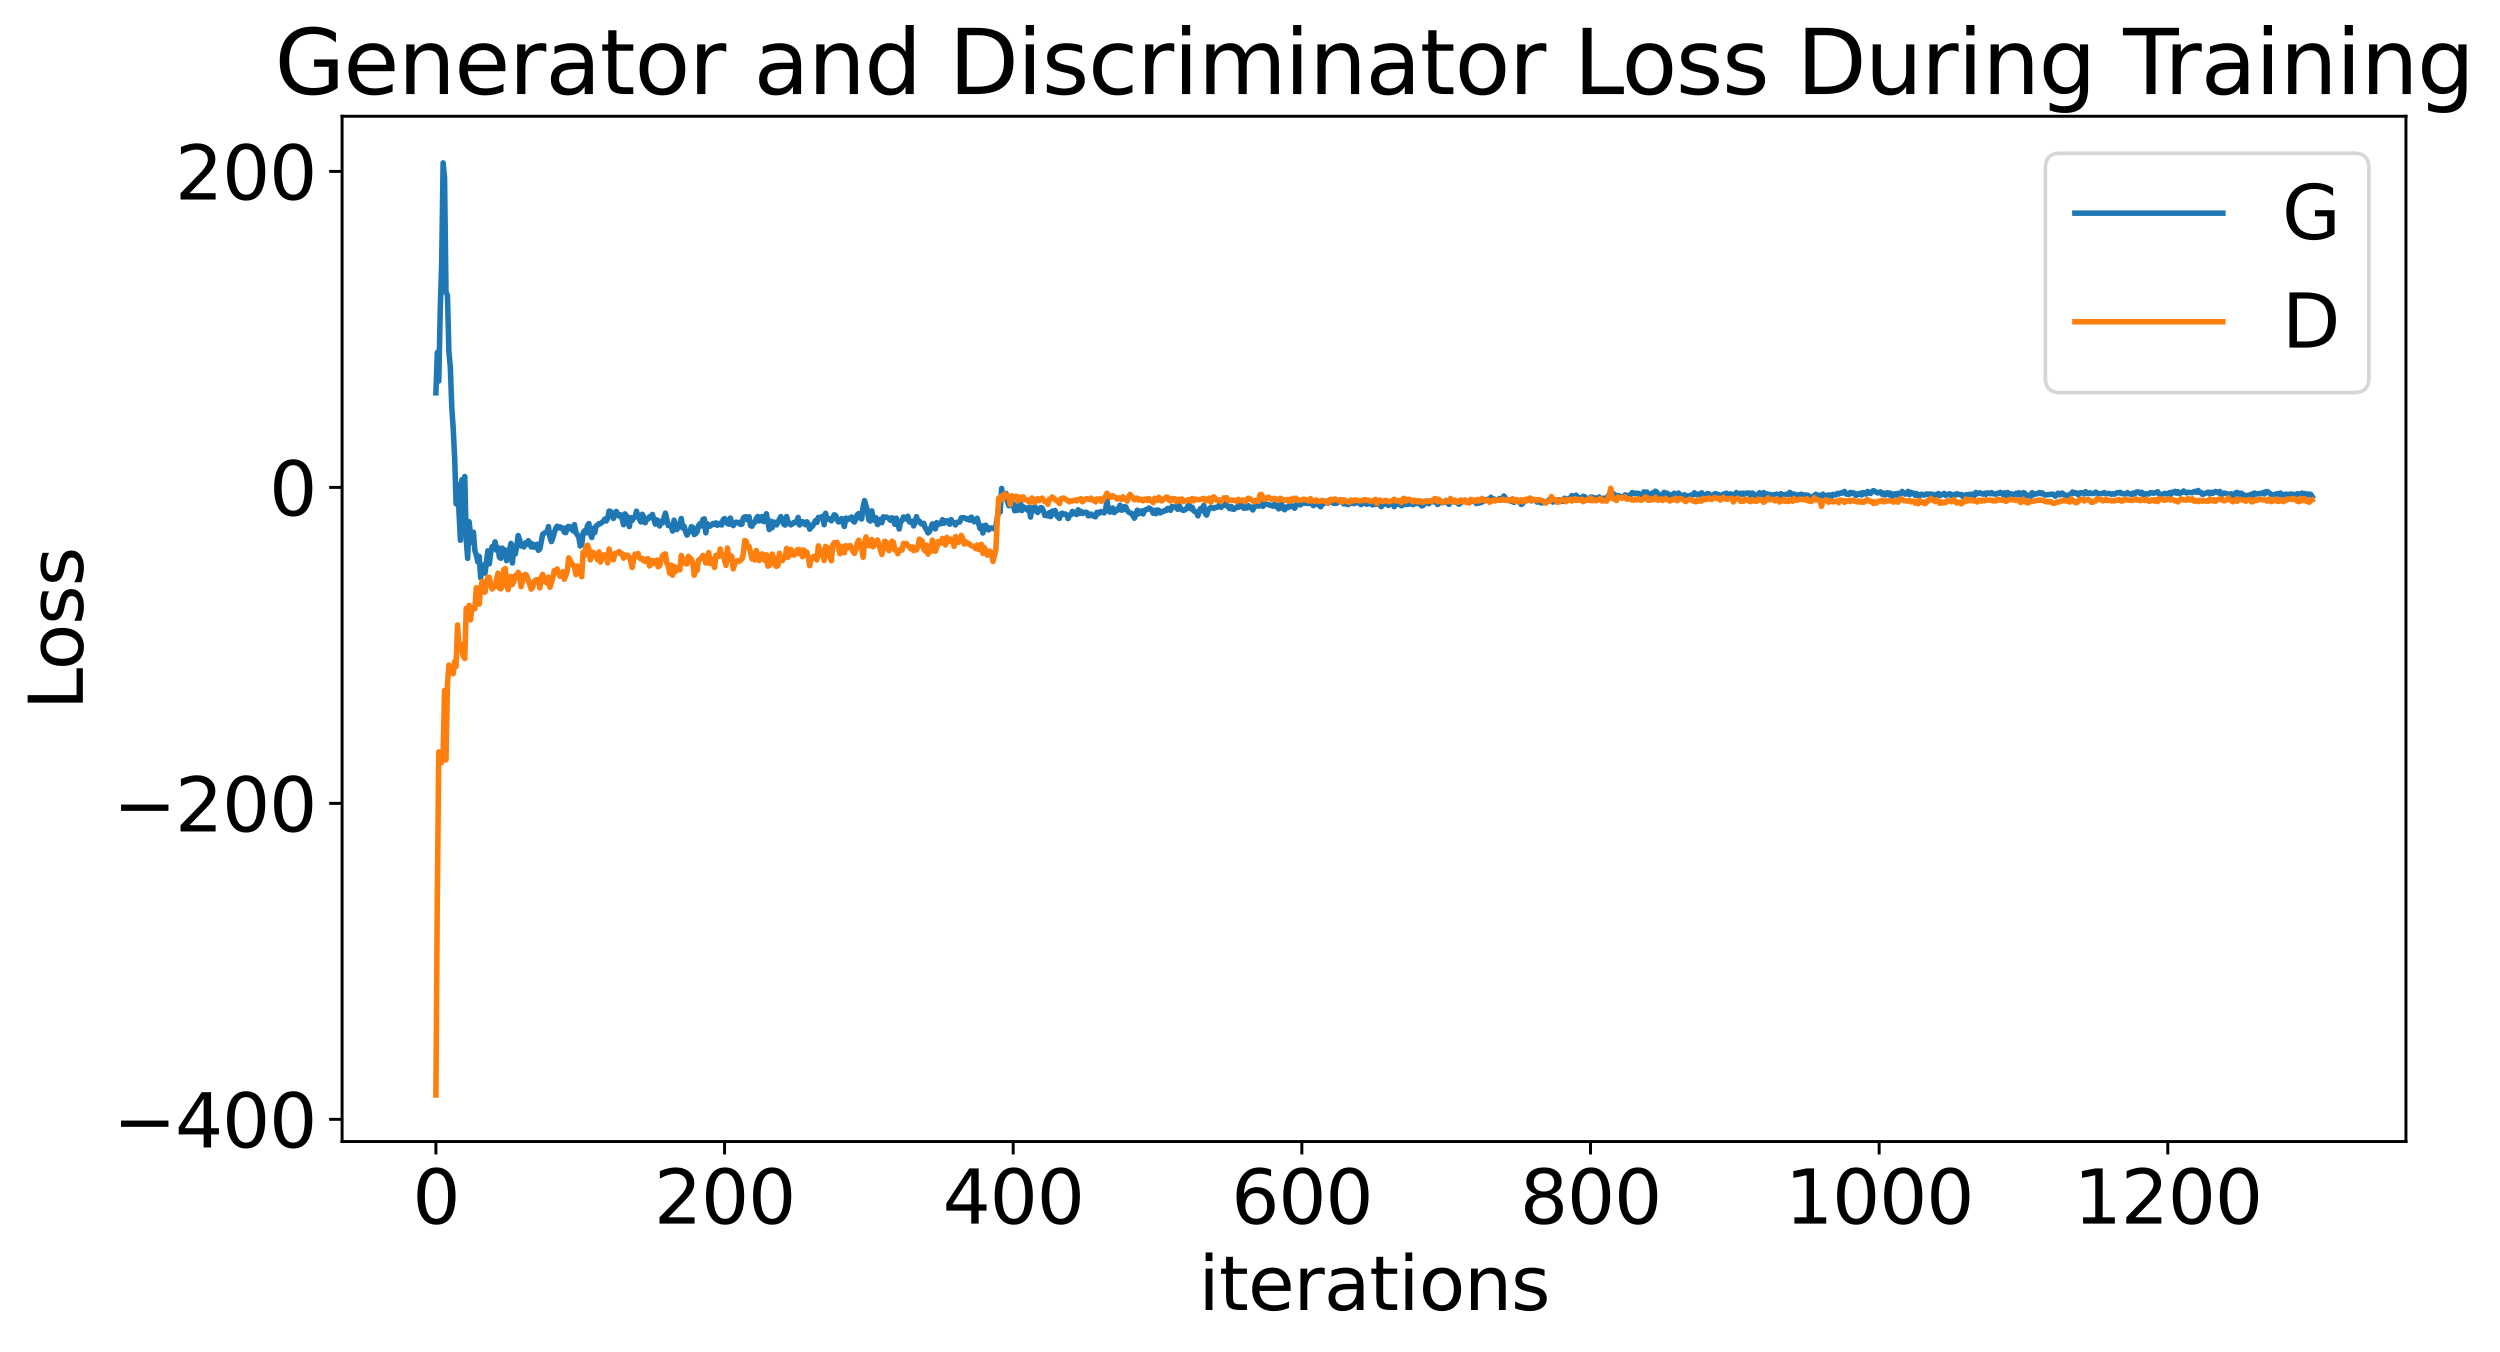 <?xml version="1.0" encoding="utf-8" standalone="no"?>
<!DOCTYPE svg PUBLIC "-//W3C//DTD SVG 1.1//EN"
  "http://www.w3.org/Graphics/SVG/1.1/DTD/svg11.dtd">
<svg xmlns:xlink="http://www.w3.org/1999/xlink" width="675.923pt" height="365.549pt" viewBox="0 0 675.923 365.549" xmlns="http://www.w3.org/2000/svg" version="1.1">
 <defs>
  <style type="text/css">*{stroke-linejoin: round; stroke-linecap: butt}</style>
 </defs>
 <g id="figure_1">
  <g id="patch_1">
   <path d="M 0 365.549 
L 675.923 365.549 
L 675.923 -0 
L 0 -0 
z
" style="fill: #ffffff"/>
  </g>
  <g id="axes_1">
   <g id="patch_2">
    <path d="M 92.491 308.636 
L 650.491 308.636 
L 650.491 31.436 
L 92.491 31.436 
z
" style="fill: #ffffff"/>
   </g>
   <g id="matplotlib.axis_1">
    <g id="xtick_1">
     <g id="line2d_1">
      <defs>
       <path id="mf2f5e67fe6" d="M 0 0 
L 0 3.5 
" style="stroke: #000000; stroke-width: 0.8"/>
      </defs>
      <g>
       <use xlink:href="#mf2f5e67fe6" x="117.854" y="308.636" style="stroke: #000000; stroke-width: 0.8"/>
      </g>
     </g>
     <g id="text_1">
      <!-- 0 -->
      <g transform="translate(111.492 330.833) scale(0.2 -0.2)">
       <defs>
        <path id="DejaVuSans-30" d="M 2034 4250 
Q 1547 4250 1301 3770 
Q 1056 3291 1056 2328 
Q 1056 1369 1301 889 
Q 1547 409 2034 409 
Q 2525 409 2770 889 
Q 3016 1369 3016 2328 
Q 3016 3291 2770 3770 
Q 2525 4250 2034 4250 
z
M 2034 4750 
Q 2819 4750 3233 4129 
Q 3647 3509 3647 2328 
Q 3647 1150 3233 529 
Q 2819 -91 2034 -91 
Q 1250 -91 836 529 
Q 422 1150 422 2328 
Q 422 3509 836 4129 
Q 1250 4750 2034 4750 
z
" transform="scale(0.016)"/>
       </defs>
       <use xlink:href="#DejaVuSans-30"/>
      </g>
     </g>
    </g>
    <g id="xtick_2">
     <g id="line2d_2">
      <g>
       <use xlink:href="#mf2f5e67fe6" x="195.896" y="308.636" style="stroke: #000000; stroke-width: 0.8"/>
      </g>
     </g>
     <g id="text_2">
      <!-- 200 -->
      <g transform="translate(176.809 330.833) scale(0.2 -0.2)">
       <defs>
        <path id="DejaVuSans-32" d="M 1228 531 
L 3431 531 
L 3431 0 
L 469 0 
L 469 531 
Q 828 903 1448 1529 
Q 2069 2156 2228 2338 
Q 2531 2678 2651 2914 
Q 2772 3150 2772 3378 
Q 2772 3750 2511 3984 
Q 2250 4219 1831 4219 
Q 1534 4219 1204 4116 
Q 875 4013 500 3803 
L 500 4441 
Q 881 4594 1212 4672 
Q 1544 4750 1819 4750 
Q 2544 4750 2975 4387 
Q 3406 4025 3406 3419 
Q 3406 3131 3298 2873 
Q 3191 2616 2906 2266 
Q 2828 2175 2409 1742 
Q 1991 1309 1228 531 
z
" transform="scale(0.016)"/>
       </defs>
       <use xlink:href="#DejaVuSans-32"/>
       <use xlink:href="#DejaVuSans-30" x="63.623"/>
       <use xlink:href="#DejaVuSans-30" x="127.246"/>
      </g>
     </g>
    </g>
    <g id="xtick_3">
     <g id="line2d_3">
      <g>
       <use xlink:href="#mf2f5e67fe6" x="273.938" y="308.636" style="stroke: #000000; stroke-width: 0.8"/>
      </g>
     </g>
     <g id="text_3">
      <!-- 400 -->
      <g transform="translate(254.851 330.833) scale(0.2 -0.2)">
       <defs>
        <path id="DejaVuSans-34" d="M 2419 4116 
L 825 1625 
L 2419 1625 
L 2419 4116 
z
M 2253 4666 
L 3047 4666 
L 3047 1625 
L 3713 1625 
L 3713 1100 
L 3047 1100 
L 3047 0 
L 2419 0 
L 2419 1100 
L 313 1100 
L 313 1709 
L 2253 4666 
z
" transform="scale(0.016)"/>
       </defs>
       <use xlink:href="#DejaVuSans-34"/>
       <use xlink:href="#DejaVuSans-30" x="63.623"/>
       <use xlink:href="#DejaVuSans-30" x="127.246"/>
      </g>
     </g>
    </g>
    <g id="xtick_4">
     <g id="line2d_4">
      <g>
       <use xlink:href="#mf2f5e67fe6" x="351.98" y="308.636" style="stroke: #000000; stroke-width: 0.8"/>
      </g>
     </g>
     <g id="text_4">
      <!-- 600 -->
      <g transform="translate(332.893 330.833) scale(0.2 -0.2)">
       <defs>
        <path id="DejaVuSans-36" d="M 2113 2584 
Q 1688 2584 1439 2293 
Q 1191 2003 1191 1497 
Q 1191 994 1439 701 
Q 1688 409 2113 409 
Q 2538 409 2786 701 
Q 3034 994 3034 1497 
Q 3034 2003 2786 2293 
Q 2538 2584 2113 2584 
z
M 3366 4563 
L 3366 3988 
Q 3128 4100 2886 4159 
Q 2644 4219 2406 4219 
Q 1781 4219 1451 3797 
Q 1122 3375 1075 2522 
Q 1259 2794 1537 2939 
Q 1816 3084 2150 3084 
Q 2853 3084 3261 2657 
Q 3669 2231 3669 1497 
Q 3669 778 3244 343 
Q 2819 -91 2113 -91 
Q 1303 -91 875 529 
Q 447 1150 447 2328 
Q 447 3434 972 4092 
Q 1497 4750 2381 4750 
Q 2619 4750 2861 4703 
Q 3103 4656 3366 4563 
z
" transform="scale(0.016)"/>
       </defs>
       <use xlink:href="#DejaVuSans-36"/>
       <use xlink:href="#DejaVuSans-30" x="63.623"/>
       <use xlink:href="#DejaVuSans-30" x="127.246"/>
      </g>
     </g>
    </g>
    <g id="xtick_5">
     <g id="line2d_5">
      <g>
       <use xlink:href="#mf2f5e67fe6" x="430.022" y="308.636" style="stroke: #000000; stroke-width: 0.8"/>
      </g>
     </g>
     <g id="text_5">
      <!-- 800 -->
      <g transform="translate(410.935 330.833) scale(0.2 -0.2)">
       <defs>
        <path id="DejaVuSans-38" d="M 2034 2216 
Q 1584 2216 1326 1975 
Q 1069 1734 1069 1313 
Q 1069 891 1326 650 
Q 1584 409 2034 409 
Q 2484 409 2743 651 
Q 3003 894 3003 1313 
Q 3003 1734 2745 1975 
Q 2488 2216 2034 2216 
z
M 1403 2484 
Q 997 2584 770 2862 
Q 544 3141 544 3541 
Q 544 4100 942 4425 
Q 1341 4750 2034 4750 
Q 2731 4750 3128 4425 
Q 3525 4100 3525 3541 
Q 3525 3141 3298 2862 
Q 3072 2584 2669 2484 
Q 3125 2378 3379 2068 
Q 3634 1759 3634 1313 
Q 3634 634 3220 271 
Q 2806 -91 2034 -91 
Q 1263 -91 848 271 
Q 434 634 434 1313 
Q 434 1759 690 2068 
Q 947 2378 1403 2484 
z
M 1172 3481 
Q 1172 3119 1398 2916 
Q 1625 2713 2034 2713 
Q 2441 2713 2670 2916 
Q 2900 3119 2900 3481 
Q 2900 3844 2670 4047 
Q 2441 4250 2034 4250 
Q 1625 4250 1398 4047 
Q 1172 3844 1172 3481 
z
" transform="scale(0.016)"/>
       </defs>
       <use xlink:href="#DejaVuSans-38"/>
       <use xlink:href="#DejaVuSans-30" x="63.623"/>
       <use xlink:href="#DejaVuSans-30" x="127.246"/>
      </g>
     </g>
    </g>
    <g id="xtick_6">
     <g id="line2d_6">
      <g>
       <use xlink:href="#mf2f5e67fe6" x="508.064" y="308.636" style="stroke: #000000; stroke-width: 0.8"/>
      </g>
     </g>
     <g id="text_6">
      <!-- 1000 -->
      <g transform="translate(482.614 330.833) scale(0.2 -0.2)">
       <defs>
        <path id="DejaVuSans-31" d="M 794 531 
L 1825 531 
L 1825 4091 
L 703 3866 
L 703 4441 
L 1819 4666 
L 2450 4666 
L 2450 531 
L 3481 531 
L 3481 0 
L 794 0 
L 794 531 
z
" transform="scale(0.016)"/>
       </defs>
       <use xlink:href="#DejaVuSans-31"/>
       <use xlink:href="#DejaVuSans-30" x="63.623"/>
       <use xlink:href="#DejaVuSans-30" x="127.246"/>
       <use xlink:href="#DejaVuSans-30" x="190.869"/>
      </g>
     </g>
    </g>
    <g id="xtick_7">
     <g id="line2d_7">
      <g>
       <use xlink:href="#mf2f5e67fe6" x="586.106" y="308.636" style="stroke: #000000; stroke-width: 0.8"/>
      </g>
     </g>
     <g id="text_7">
      <!-- 1200 -->
      <g transform="translate(560.656 330.833) scale(0.2 -0.2)">
       <use xlink:href="#DejaVuSans-31"/>
       <use xlink:href="#DejaVuSans-32" x="63.623"/>
       <use xlink:href="#DejaVuSans-30" x="127.246"/>
       <use xlink:href="#DejaVuSans-30" x="190.869"/>
      </g>
     </g>
    </g>
    <g id="text_8">
     <!-- iterations -->
     <g transform="translate(324.036 354.189) scale(0.2 -0.2)">
      <defs>
       <path id="DejaVuSans-69" d="M 603 3500 
L 1178 3500 
L 1178 0 
L 603 0 
L 603 3500 
z
M 603 4863 
L 1178 4863 
L 1178 4134 
L 603 4134 
L 603 4863 
z
" transform="scale(0.016)"/>
       <path id="DejaVuSans-74" d="M 1172 4494 
L 1172 3500 
L 2356 3500 
L 2356 3053 
L 1172 3053 
L 1172 1153 
Q 1172 725 1289 603 
Q 1406 481 1766 481 
L 2356 481 
L 2356 0 
L 1766 0 
Q 1100 0 847 248 
Q 594 497 594 1153 
L 594 3053 
L 172 3053 
L 172 3500 
L 594 3500 
L 594 4494 
L 1172 4494 
z
" transform="scale(0.016)"/>
       <path id="DejaVuSans-65" d="M 3597 1894 
L 3597 1613 
L 953 1613 
Q 991 1019 1311 708 
Q 1631 397 2203 397 
Q 2534 397 2845 478 
Q 3156 559 3463 722 
L 3463 178 
Q 3153 47 2828 -22 
Q 2503 -91 2169 -91 
Q 1331 -91 842 396 
Q 353 884 353 1716 
Q 353 2575 817 3079 
Q 1281 3584 2069 3584 
Q 2775 3584 3186 3129 
Q 3597 2675 3597 1894 
z
M 3022 2063 
Q 3016 2534 2758 2815 
Q 2500 3097 2075 3097 
Q 1594 3097 1305 2825 
Q 1016 2553 972 2059 
L 3022 2063 
z
" transform="scale(0.016)"/>
       <path id="DejaVuSans-72" d="M 2631 2963 
Q 2534 3019 2420 3045 
Q 2306 3072 2169 3072 
Q 1681 3072 1420 2755 
Q 1159 2438 1159 1844 
L 1159 0 
L 581 0 
L 581 3500 
L 1159 3500 
L 1159 2956 
Q 1341 3275 1631 3429 
Q 1922 3584 2338 3584 
Q 2397 3584 2469 3576 
Q 2541 3569 2628 3553 
L 2631 2963 
z
" transform="scale(0.016)"/>
       <path id="DejaVuSans-61" d="M 2194 1759 
Q 1497 1759 1228 1600 
Q 959 1441 959 1056 
Q 959 750 1161 570 
Q 1363 391 1709 391 
Q 2188 391 2477 730 
Q 2766 1069 2766 1631 
L 2766 1759 
L 2194 1759 
z
M 3341 1997 
L 3341 0 
L 2766 0 
L 2766 531 
Q 2569 213 2275 61 
Q 1981 -91 1556 -91 
Q 1019 -91 701 211 
Q 384 513 384 1019 
Q 384 1609 779 1909 
Q 1175 2209 1959 2209 
L 2766 2209 
L 2766 2266 
Q 2766 2663 2505 2880 
Q 2244 3097 1772 3097 
Q 1472 3097 1187 3025 
Q 903 2953 641 2809 
L 641 3341 
Q 956 3463 1253 3523 
Q 1550 3584 1831 3584 
Q 2591 3584 2966 3190 
Q 3341 2797 3341 1997 
z
" transform="scale(0.016)"/>
       <path id="DejaVuSans-6f" d="M 1959 3097 
Q 1497 3097 1228 2736 
Q 959 2375 959 1747 
Q 959 1119 1226 758 
Q 1494 397 1959 397 
Q 2419 397 2687 759 
Q 2956 1122 2956 1747 
Q 2956 2369 2687 2733 
Q 2419 3097 1959 3097 
z
M 1959 3584 
Q 2709 3584 3137 3096 
Q 3566 2609 3566 1747 
Q 3566 888 3137 398 
Q 2709 -91 1959 -91 
Q 1206 -91 779 398 
Q 353 888 353 1747 
Q 353 2609 779 3096 
Q 1206 3584 1959 3584 
z
" transform="scale(0.016)"/>
       <path id="DejaVuSans-6e" d="M 3513 2113 
L 3513 0 
L 2938 0 
L 2938 2094 
Q 2938 2591 2744 2837 
Q 2550 3084 2163 3084 
Q 1697 3084 1428 2787 
Q 1159 2491 1159 1978 
L 1159 0 
L 581 0 
L 581 3500 
L 1159 3500 
L 1159 2956 
Q 1366 3272 1645 3428 
Q 1925 3584 2291 3584 
Q 2894 3584 3203 3211 
Q 3513 2838 3513 2113 
z
" transform="scale(0.016)"/>
       <path id="DejaVuSans-73" d="M 2834 3397 
L 2834 2853 
Q 2591 2978 2328 3040 
Q 2066 3103 1784 3103 
Q 1356 3103 1142 2972 
Q 928 2841 928 2578 
Q 928 2378 1081 2264 
Q 1234 2150 1697 2047 
L 1894 2003 
Q 2506 1872 2764 1633 
Q 3022 1394 3022 966 
Q 3022 478 2636 193 
Q 2250 -91 1575 -91 
Q 1294 -91 989 -36 
Q 684 19 347 128 
L 347 722 
Q 666 556 975 473 
Q 1284 391 1588 391 
Q 1994 391 2212 530 
Q 2431 669 2431 922 
Q 2431 1156 2273 1281 
Q 2116 1406 1581 1522 
L 1381 1569 
Q 847 1681 609 1914 
Q 372 2147 372 2553 
Q 372 3047 722 3315 
Q 1072 3584 1716 3584 
Q 2034 3584 2315 3537 
Q 2597 3491 2834 3397 
z
" transform="scale(0.016)"/>
      </defs>
      <use xlink:href="#DejaVuSans-69"/>
      <use xlink:href="#DejaVuSans-74" x="27.783"/>
      <use xlink:href="#DejaVuSans-65" x="66.992"/>
      <use xlink:href="#DejaVuSans-72" x="128.516"/>
      <use xlink:href="#DejaVuSans-61" x="169.629"/>
      <use xlink:href="#DejaVuSans-74" x="230.908"/>
      <use xlink:href="#DejaVuSans-69" x="270.117"/>
      <use xlink:href="#DejaVuSans-6f" x="297.9"/>
      <use xlink:href="#DejaVuSans-6e" x="359.082"/>
      <use xlink:href="#DejaVuSans-73" x="422.461"/>
     </g>
    </g>
   </g>
   <g id="matplotlib.axis_2">
    <g id="ytick_1">
     <g id="line2d_8">
      <defs>
       <path id="m4ac3deaeef" d="M 0 0 
L -3.5 0 
" style="stroke: #000000; stroke-width: 0.8"/>
      </defs>
      <g>
       <use xlink:href="#m4ac3deaeef" x="92.491" y="302.634" style="stroke: #000000; stroke-width: 0.8"/>
      </g>
     </g>
     <g id="text_9">
      <!-- −400 -->
      <g transform="translate(30.556 310.233) scale(0.2 -0.2)">
       <defs>
        <path id="DejaVuSans-2212" d="M 678 2272 
L 4684 2272 
L 4684 1741 
L 678 1741 
L 678 2272 
z
" transform="scale(0.016)"/>
       </defs>
       <use xlink:href="#DejaVuSans-2212"/>
       <use xlink:href="#DejaVuSans-34" x="83.789"/>
       <use xlink:href="#DejaVuSans-30" x="147.412"/>
       <use xlink:href="#DejaVuSans-30" x="211.035"/>
      </g>
     </g>
    </g>
    <g id="ytick_2">
     <g id="line2d_9">
      <g>
       <use xlink:href="#m4ac3deaeef" x="92.491" y="217.204" style="stroke: #000000; stroke-width: 0.8"/>
      </g>
     </g>
     <g id="text_10">
      <!-- −200 -->
      <g transform="translate(30.556 224.803) scale(0.2 -0.2)">
       <use xlink:href="#DejaVuSans-2212"/>
       <use xlink:href="#DejaVuSans-32" x="83.789"/>
       <use xlink:href="#DejaVuSans-30" x="147.412"/>
       <use xlink:href="#DejaVuSans-30" x="211.035"/>
      </g>
     </g>
    </g>
    <g id="ytick_3">
     <g id="line2d_10">
      <g>
       <use xlink:href="#m4ac3deaeef" x="92.491" y="131.774" style="stroke: #000000; stroke-width: 0.8"/>
      </g>
     </g>
     <g id="text_11">
      <!-- 0 -->
      <g transform="translate(72.766 139.373) scale(0.2 -0.2)">
       <use xlink:href="#DejaVuSans-30"/>
      </g>
     </g>
    </g>
    <g id="ytick_4">
     <g id="line2d_11">
      <g>
       <use xlink:href="#m4ac3deaeef" x="92.491" y="46.344" style="stroke: #000000; stroke-width: 0.8"/>
      </g>
     </g>
     <g id="text_12">
      <!-- 200 -->
      <g transform="translate(47.316 53.943) scale(0.2 -0.2)">
       <use xlink:href="#DejaVuSans-32"/>
       <use xlink:href="#DejaVuSans-30" x="63.623"/>
       <use xlink:href="#DejaVuSans-30" x="127.246"/>
      </g>
     </g>
    </g>
    <g id="text_13">
     <!-- Loss -->
     <g transform="translate(22.397 191.971) rotate(-90) scale(0.2 -0.2)">
      <defs>
       <path id="DejaVuSans-4c" d="M 628 4666 
L 1259 4666 
L 1259 531 
L 3531 531 
L 3531 0 
L 628 0 
L 628 4666 
z
" transform="scale(0.016)"/>
      </defs>
      <use xlink:href="#DejaVuSans-4c"/>
      <use xlink:href="#DejaVuSans-6f" x="53.963"/>
      <use xlink:href="#DejaVuSans-73" x="115.145"/>
      <use xlink:href="#DejaVuSans-73" x="167.244"/>
     </g>
    </g>
   </g>
   <g id="line2d_12">
    <path d="M 117.854 106.201 
L 118.244 95.293 
L 118.635 103.013 
L 119.025 83.802 
L 119.415 71.07 
L 119.805 44.036 
L 120.196 48.202 
L 120.586 79.082 
L 120.976 79.801 
L 121.366 95.039 
L 121.756 99.384 
L 122.147 110.005 
L 122.537 115.933 
L 122.927 123.922 
L 123.317 136.223 
L 123.707 131.012 
L 124.488 146.066 
L 124.878 129.712 
L 125.268 135.776 
L 125.658 128.84 
L 126.049 145.744 
L 126.439 150.966 
L 126.829 141.048 
L 127.219 144.709 
L 127.61 146.73 
L 128 143.903 
L 128.39 148.889 
L 128.78 149.977 
L 129.17 151.915 
L 129.561 150.461 
L 129.951 156.209 
L 130.341 153.818 
L 130.731 152.77 
L 131.121 154.957 
L 131.902 148.92 
L 132.292 152.45 
L 132.682 149.303 
L 133.072 147.781 
L 133.463 148.375 
L 133.853 146.504 
L 134.243 148.745 
L 134.633 148.044 
L 135.023 150.657 
L 135.414 150.932 
L 135.804 148.202 
L 136.194 149.697 
L 136.584 148.72 
L 136.975 151.591 
L 137.365 149.238 
L 137.755 148.782 
L 138.145 146.917 
L 138.535 152.215 
L 138.926 147.649 
L 139.316 149.753 
L 139.706 147.695 
L 140.096 144.795 
L 140.486 145.922 
L 140.877 147.615 
L 141.267 147.13 
L 141.657 147.865 
L 142.047 146.771 
L 142.437 147.15 
L 142.828 146.202 
L 143.218 146.632 
L 143.608 147.882 
L 143.998 147.073 
L 144.389 147.952 
L 144.779 147.692 
L 145.169 147.157 
L 145.559 148.781 
L 145.949 148.414 
L 146.73 144.451 
L 147.51 143.911 
L 147.9 143.957 
L 148.291 142.369 
L 148.681 145.189 
L 149.071 146.419 
L 149.461 145.376 
L 150.242 142.844 
L 150.632 142.253 
L 151.022 142.718 
L 151.412 142.444 
L 151.803 142.872 
L 152.193 142.731 
L 152.583 143.888 
L 152.973 144.002 
L 153.363 142.575 
L 153.754 142.306 
L 154.144 142.938 
L 154.534 142.458 
L 154.924 143.532 
L 155.314 141.851 
L 155.705 144.015 
L 156.485 145.177 
L 156.875 147.615 
L 157.265 147.264 
L 157.656 144.074 
L 158.046 143.508 
L 158.436 144.077 
L 158.826 142.152 
L 159.216 141.557 
L 159.607 144.417 
L 159.997 145.316 
L 160.387 142.868 
L 160.777 144.028 
L 161.168 142.228 
L 161.558 142.014 
L 161.948 141.589 
L 162.338 141.571 
L 163.119 140.918 
L 163.509 140.347 
L 163.899 140.862 
L 164.289 140.112 
L 164.679 138.192 
L 165.07 138.269 
L 165.46 138.718 
L 165.85 140.157 
L 166.24 138.766 
L 166.63 138.28 
L 167.021 139.324 
L 167.411 139.525 
L 167.801 139.18 
L 168.191 140.24 
L 168.582 141.858 
L 168.972 138.938 
L 169.362 139.449 
L 169.752 140.337 
L 170.142 142.371 
L 170.533 139.956 
L 170.923 140.734 
L 171.313 139.937 
L 171.703 139.804 
L 172.093 138.205 
L 172.484 139.587 
L 173.264 141.119 
L 173.654 139.052 
L 174.044 139.737 
L 174.435 141.329 
L 174.825 140.28 
L 175.215 140.314 
L 175.605 139.701 
L 175.996 139.86 
L 176.386 139.098 
L 177.166 141.703 
L 177.556 140.546 
L 177.947 140.869 
L 178.337 142.202 
L 178.727 140.898 
L 179.117 141.392 
L 179.898 138.738 
L 180.678 142.103 
L 181.068 141.988 
L 181.458 142.147 
L 181.849 143.574 
L 182.239 140.637 
L 182.629 142.175 
L 183.019 143.176 
L 183.8 141.614 
L 184.19 140.192 
L 184.58 142.751 
L 184.97 142.302 
L 185.361 143.746 
L 185.751 144.672 
L 186.141 143.789 
L 186.531 143.741 
L 186.921 142.406 
L 187.312 142.587 
L 187.702 144.513 
L 188.092 144.273 
L 188.482 143.77 
L 188.872 142.061 
L 189.263 141.581 
L 189.653 142.217 
L 190.043 140.462 
L 190.433 140.281 
L 190.823 144.055 
L 191.214 141.606 
L 191.604 142.299 
L 191.994 142.239 
L 192.775 141.52 
L 193.165 141.8 
L 193.555 141.371 
L 193.945 142.012 
L 194.335 141.834 
L 194.726 141.438 
L 195.116 141.943 
L 195.506 140.529 
L 195.896 140.209 
L 196.286 140.703 
L 196.677 141.555 
L 197.067 141.716 
L 197.457 140.066 
L 197.847 141.36 
L 198.237 142.103 
L 198.628 141.443 
L 199.018 141.18 
L 199.408 141.37 
L 199.798 141.233 
L 200.189 141.782 
L 200.579 141.728 
L 200.969 140.068 
L 201.359 139.741 
L 201.749 139.73 
L 202.14 140.555 
L 202.53 139.72 
L 202.92 142.083 
L 203.31 142.271 
L 203.7 141.36 
L 204.091 141.263 
L 204.481 140.203 
L 204.871 139.631 
L 205.261 140.828 
L 205.651 140.659 
L 206.042 139.661 
L 206.432 141.034 
L 206.822 140.479 
L 207.212 138.909 
L 207.993 143.176 
L 208.383 140.912 
L 208.773 142.694 
L 209.163 141.133 
L 209.554 141.298 
L 209.944 141.917 
L 210.724 140.398 
L 211.114 139.672 
L 211.895 141.729 
L 212.285 141.956 
L 212.675 139.661 
L 213.065 141.116 
L 213.846 141.908 
L 214.626 141.272 
L 215.016 141.304 
L 215.407 140.884 
L 215.797 139.9 
L 216.187 141.94 
L 216.577 141.381 
L 216.968 141.044 
L 217.358 141.257 
L 217.748 141.861 
L 218.138 141.082 
L 218.528 141.623 
L 218.919 143.065 
L 219.309 142.509 
L 219.699 142.224 
L 220.479 140.742 
L 220.87 141.25 
L 221.26 139.882 
L 221.65 140.101 
L 222.43 139.565 
L 222.821 141.858 
L 223.211 138.773 
L 223.601 140.42 
L 223.991 140.257 
L 224.382 140.258 
L 224.772 140.809 
L 225.552 139.187 
L 225.942 139.36 
L 226.333 140.556 
L 226.723 141.113 
L 227.113 140.861 
L 227.503 140.21 
L 227.893 141.106 
L 228.284 142.337 
L 228.674 140.073 
L 229.064 140.602 
L 229.454 140.125 
L 229.844 140.266 
L 230.235 139.772 
L 230.625 140.821 
L 231.015 141.145 
L 231.796 139.142 
L 232.186 138.845 
L 232.576 140.094 
L 232.966 140.316 
L 233.356 137.06 
L 233.747 135.341 
L 234.527 138.126 
L 234.917 140.61 
L 235.307 140.872 
L 235.698 138.131 
L 236.088 140.283 
L 236.478 140.684 
L 236.868 139.987 
L 237.258 141.834 
L 238.039 140.418 
L 238.429 141.312 
L 238.819 139.75 
L 239.21 139.84 
L 239.6 139.798 
L 239.99 139.949 
L 240.38 140.22 
L 240.77 140.689 
L 241.161 139.985 
L 241.551 140.275 
L 241.941 141.752 
L 242.331 140.095 
L 242.721 141.106 
L 243.112 143.034 
L 243.502 141.115 
L 243.892 140.738 
L 244.282 139.765 
L 244.672 139.957 
L 245.063 140.338 
L 245.453 139.574 
L 245.843 141.083 
L 246.233 141.207 
L 246.623 140.915 
L 247.014 142.191 
L 247.404 141.337 
L 247.794 139.693 
L 248.184 141.001 
L 248.575 140.909 
L 248.965 141.553 
L 249.355 141.73 
L 249.745 141.491 
L 250.135 142.667 
L 250.526 143.195 
L 250.916 144.093 
L 251.306 143.682 
L 252.086 141.642 
L 252.477 141.82 
L 252.867 142.998 
L 253.257 141.298 
L 253.647 141.846 
L 254.037 141.504 
L 254.428 141.585 
L 254.818 140.514 
L 255.208 141.486 
L 255.598 140.997 
L 255.989 140.769 
L 256.769 141.735 
L 257.159 140.479 
L 257.549 141.269 
L 257.94 141.301 
L 258.33 141.925 
L 258.72 141.22 
L 259.5 141.096 
L 259.891 140.001 
L 260.671 139.961 
L 261.451 140.421 
L 261.842 140.187 
L 262.232 140.647 
L 262.622 139.811 
L 263.403 141.081 
L 263.793 140.893 
L 264.183 140.118 
L 264.963 142.881 
L 265.354 142.215 
L 265.744 144.1 
L 266.134 142.123 
L 266.524 142.008 
L 266.914 143.051 
L 267.305 143.274 
L 267.695 142.734 
L 268.475 142.832 
L 268.865 143.022 
L 269.256 142.35 
L 270.036 137.555 
L 270.426 138.422 
L 270.816 132.056 
L 271.207 134.866 
L 271.597 134.561 
L 271.987 133.417 
L 272.377 135.529 
L 272.768 136.721 
L 273.158 136.133 
L 273.548 135.806 
L 273.938 136.48 
L 274.328 138.092 
L 274.719 136.412 
L 275.109 137.985 
L 275.499 135.26 
L 275.889 135.859 
L 276.279 138.03 
L 276.67 137.059 
L 277.06 137.17 
L 277.84 137.964 
L 278.23 137.214 
L 278.621 139.79 
L 279.011 137.311 
L 279.401 137.759 
L 279.791 136.925 
L 280.182 138.246 
L 280.572 138.539 
L 281.352 137.244 
L 281.742 137.333 
L 282.133 138.163 
L 282.523 139.383 
L 282.913 139.122 
L 283.303 139.495 
L 283.693 138.612 
L 284.084 139.669 
L 284.474 138.211 
L 284.864 138.305 
L 285.254 138.008 
L 285.644 139.329 
L 286.425 140.157 
L 286.815 138.933 
L 287.205 138.755 
L 287.596 139.031 
L 287.986 138.952 
L 288.376 139.122 
L 288.766 140.201 
L 289.156 139.344 
L 289.547 139.197 
L 289.937 138.278 
L 290.327 138.508 
L 290.717 138.928 
L 291.107 139.094 
L 291.498 137.837 
L 291.888 138.795 
L 292.278 138.255 
L 292.668 138.846 
L 293.449 138.482 
L 293.839 138.543 
L 294.229 139.459 
L 294.619 139.401 
L 295.01 138.988 
L 295.4 139.401 
L 296.18 139.714 
L 296.57 138.527 
L 296.961 138.884 
L 297.351 138.449 
L 297.741 138.319 
L 298.131 138.572 
L 298.521 138.663 
L 298.912 137.843 
L 299.302 135.219 
L 299.692 138.011 
L 300.082 138.464 
L 300.472 138.32 
L 300.863 137.345 
L 301.253 138.605 
L 301.643 137.814 
L 302.033 138.047 
L 302.423 137.48 
L 302.814 136.591 
L 303.204 137.926 
L 303.594 137.861 
L 303.984 136.996 
L 304.375 137.051 
L 304.765 138.01 
L 305.155 138.448 
L 305.545 138.695 
L 305.935 138.762 
L 306.716 140.098 
L 307.106 139.199 
L 307.496 137.933 
L 307.886 138.903 
L 308.667 138.133 
L 309.057 138.96 
L 309.447 138.016 
L 309.837 137.783 
L 310.228 137.729 
L 310.618 137.352 
L 311.008 137.535 
L 311.398 137.881 
L 311.789 138.774 
L 312.179 137.98 
L 312.569 138.89 
L 312.959 137.86 
L 313.349 138.036 
L 313.74 138.682 
L 314.13 138.314 
L 314.52 138.331 
L 314.91 137.975 
L 315.3 138.033 
L 315.691 137.463 
L 316.471 137.971 
L 316.861 136.936 
L 317.642 137.163 
L 318.032 136.946 
L 318.422 137.696 
L 318.812 136.667 
L 319.203 137.4 
L 319.593 137.865 
L 319.983 137.993 
L 320.373 137.847 
L 320.763 137.571 
L 321.154 136.85 
L 321.544 136.521 
L 321.934 137.562 
L 322.324 137.137 
L 322.714 138.046 
L 323.105 138.349 
L 323.495 138.443 
L 323.885 139.474 
L 324.275 137.995 
L 324.665 137.456 
L 325.056 138.067 
L 325.446 136.619 
L 325.836 138.786 
L 326.226 139.266 
L 326.616 138.051 
L 327.007 137.452 
L 327.397 137.196 
L 328.177 137.462 
L 328.568 137.178 
L 328.958 137.208 
L 329.348 136.974 
L 329.738 136.468 
L 330.128 137.17 
L 330.519 136.737 
L 330.909 136.623 
L 331.299 136.074 
L 332.079 137.12 
L 332.47 137.538 
L 332.86 136.917 
L 333.25 137.635 
L 333.64 137.687 
L 334.421 137.053 
L 334.811 137.172 
L 335.201 136.12 
L 335.982 137.156 
L 336.372 137.445 
L 336.762 136.953 
L 337.152 137.35 
L 337.542 136.735 
L 337.933 137.128 
L 338.323 137.106 
L 338.713 137.875 
L 339.493 136.361 
L 340.274 136.85 
L 340.664 135.736 
L 341.054 134.242 
L 341.444 136.9 
L 341.835 136.343 
L 342.225 136.228 
L 343.786 136.706 
L 344.176 136.869 
L 344.566 136.337 
L 345.737 137.581 
L 346.127 135.582 
L 346.517 136.373 
L 346.907 137.498 
L 347.298 137.813 
L 347.688 137.086 
L 348.078 137.294 
L 348.468 137.108 
L 348.858 136.084 
L 349.249 136.845 
L 349.639 136.989 
L 350.029 137.412 
L 350.419 136.633 
L 350.81 136.106 
L 351.59 136.519 
L 351.98 135.883 
L 352.37 136.074 
L 352.761 135.85 
L 353.151 136.101 
L 353.931 136.109 
L 354.321 135.828 
L 354.712 136.16 
L 355.102 136.708 
L 355.492 136.149 
L 356.663 136.573 
L 357.053 137.021 
L 357.443 136.422 
L 357.833 136.142 
L 358.223 135.461 
L 358.614 135.597 
L 359.004 136.081 
L 359.394 135.256 
L 359.784 135.402 
L 360.175 135.864 
L 360.565 136.049 
L 361.345 136.082 
L 361.735 135.296 
L 362.126 135.667 
L 362.906 135.688 
L 363.296 136.232 
L 363.686 135.878 
L 364.077 136.3 
L 364.467 136.433 
L 364.857 136.122 
L 365.247 136.113 
L 365.637 135.949 
L 366.028 136.171 
L 366.418 135.781 
L 366.808 135.988 
L 367.198 135.614 
L 367.589 135.939 
L 367.979 136.437 
L 368.369 136.129 
L 368.759 136.096 
L 369.149 135.921 
L 369.54 136.33 
L 369.93 136.176 
L 370.32 135.657 
L 370.71 136.279 
L 371.1 136.5 
L 371.491 135.696 
L 371.881 136.369 
L 372.271 136.248 
L 372.661 136.299 
L 373.051 136.489 
L 373.442 136.974 
L 373.832 136.304 
L 374.222 136.33 
L 374.612 136.094 
L 375.003 136.279 
L 375.393 136.656 
L 375.783 136.227 
L 376.173 135.975 
L 376.563 136.063 
L 376.954 136.99 
L 377.344 136.175 
L 377.734 136.353 
L 378.124 136.047 
L 378.905 136.742 
L 379.685 136.308 
L 380.465 136.413 
L 380.856 136.256 
L 381.246 136.244 
L 381.636 135.97 
L 382.026 136.447 
L 382.416 136.229 
L 382.807 135.584 
L 383.197 136.127 
L 383.587 135.438 
L 383.977 136.241 
L 384.368 136.778 
L 384.758 136.65 
L 385.148 136.11 
L 385.538 135.877 
L 385.928 135.464 
L 386.319 136.187 
L 386.709 135.511 
L 387.099 135.691 
L 387.489 135.681 
L 387.879 135.049 
L 388.66 136.397 
L 389.05 136.093 
L 389.44 135.618 
L 389.83 135.904 
L 390.221 135.915 
L 390.611 135.683 
L 391.001 135.297 
L 391.391 135.992 
L 391.782 136.359 
L 392.172 135.626 
L 392.562 135.514 
L 392.952 135.662 
L 393.342 135.308 
L 393.733 135.584 
L 394.123 136.139 
L 394.513 136.33 
L 394.903 135.833 
L 395.684 135.627 
L 396.074 135.369 
L 396.464 135.595 
L 396.854 135.559 
L 397.635 135.299 
L 398.415 135.541 
L 398.805 135.716 
L 399.196 136.159 
L 399.586 135.896 
L 399.976 136 
L 401.147 135.536 
L 401.537 135.175 
L 402.317 134.962 
L 402.707 135.25 
L 403.098 134.444 
L 403.488 135.162 
L 403.878 134.873 
L 404.268 135.188 
L 405.049 135.233 
L 405.439 134.783 
L 405.829 135.172 
L 406.219 134.798 
L 406.61 134.11 
L 407.39 135.204 
L 407.78 135.104 
L 408.17 135.264 
L 408.561 135.544 
L 408.951 135.61 
L 409.341 135.819 
L 409.731 135.562 
L 410.121 135.151 
L 410.512 135.49 
L 410.902 135.618 
L 411.292 136.389 
L 411.682 136.16 
L 412.072 135.495 
L 412.853 135.165 
L 413.243 135.163 
L 413.633 134.982 
L 414.023 135.407 
L 414.414 135.167 
L 415.194 135.337 
L 415.584 135.753 
L 415.975 135.361 
L 416.365 135.841 
L 416.755 135.972 
L 417.145 135.934 
L 417.535 135.721 
L 417.926 135.913 
L 419.096 134.915 
L 419.486 134.843 
L 419.877 135.752 
L 420.267 135.282 
L 420.657 135.303 
L 421.047 135.437 
L 421.437 135.157 
L 421.828 135.591 
L 422.608 135.526 
L 422.998 134.718 
L 423.389 135.269 
L 423.779 135.069 
L 424.169 134.731 
L 424.559 134.875 
L 424.949 133.996 
L 425.34 134.768 
L 426.12 133.886 
L 426.51 134.532 
L 426.9 134.507 
L 427.291 134.883 
L 428.071 134.178 
L 428.461 134.304 
L 428.851 134.899 
L 429.632 135.135 
L 430.022 134.423 
L 430.412 134.374 
L 430.803 134.932 
L 431.193 134.592 
L 431.583 135.018 
L 431.973 134.859 
L 432.363 134.372 
L 432.754 134.899 
L 433.144 134.892 
L 433.534 134.687 
L 434.314 135.223 
L 434.705 134.212 
L 435.485 133.175 
L 435.875 133.272 
L 436.656 133.845 
L 437.046 134.15 
L 437.436 133.969 
L 438.216 134.288 
L 438.607 134.41 
L 438.997 134.201 
L 439.387 133.796 
L 439.777 134.128 
L 440.948 133.721 
L 441.338 133.183 
L 441.728 133.366 
L 442.509 133.368 
L 442.899 133.382 
L 443.289 133.606 
L 444.07 133.694 
L 444.46 132.989 
L 444.85 133.429 
L 445.24 133.032 
L 445.63 133.827 
L 446.021 133.564 
L 446.411 133.638 
L 446.801 133.251 
L 447.191 133.848 
L 447.582 132.813 
L 447.972 133.119 
L 448.362 133.748 
L 449.533 133.724 
L 449.923 133.123 
L 450.313 133.346 
L 450.703 133.318 
L 451.093 133.597 
L 451.484 134.069 
L 451.874 133.791 
L 452.264 134.29 
L 452.654 133.361 
L 453.044 134.101 
L 453.825 133.317 
L 454.605 134.099 
L 454.996 134.257 
L 455.386 133.784 
L 456.556 134.287 
L 456.947 133.925 
L 457.727 133.787 
L 458.117 133.223 
L 458.507 133.679 
L 458.898 133.74 
L 459.288 133.579 
L 459.678 133.665 
L 460.068 133.247 
L 460.458 134.248 
L 461.629 133.448 
L 462.019 133.525 
L 462.41 134.057 
L 462.8 133.942 
L 463.19 134.341 
L 463.58 133.499 
L 463.97 133.501 
L 464.361 133.726 
L 464.751 133.744 
L 465.141 134.142 
L 465.531 134.083 
L 465.921 133.578 
L 466.312 133.85 
L 466.702 133.338 
L 467.092 133.756 
L 467.872 133.523 
L 468.653 133.938 
L 469.043 133.673 
L 469.433 133.175 
L 469.823 133.509 
L 470.214 133.59 
L 470.604 133.356 
L 470.994 133.682 
L 471.384 133.348 
L 471.775 133.633 
L 472.165 133.332 
L 472.555 133.269 
L 472.945 133.34 
L 473.335 134.076 
L 473.726 133.297 
L 474.116 133.51 
L 474.506 134.262 
L 474.896 133.874 
L 475.286 133.965 
L 475.677 133.225 
L 476.067 133.731 
L 476.457 133.719 
L 476.847 133.172 
L 477.237 134.115 
L 477.628 133.541 
L 478.018 133.746 
L 478.408 133.64 
L 479.189 133.984 
L 479.579 133.737 
L 479.969 134.384 
L 480.359 133.591 
L 480.749 134.078 
L 481.53 133.463 
L 481.92 134.36 
L 482.31 133.782 
L 483.091 133.625 
L 483.481 133.689 
L 483.871 133.12 
L 484.261 133.455 
L 484.651 134.265 
L 485.042 133.556 
L 485.822 133.96 
L 486.212 133.78 
L 486.603 133.796 
L 486.993 133.629 
L 487.383 133.722 
L 487.773 134.208 
L 488.163 133.825 
L 488.944 133.945 
L 489.334 134.41 
L 489.724 134.414 
L 490.114 134.212 
L 490.505 134.155 
L 490.895 133.633 
L 491.285 133.94 
L 491.675 133.881 
L 492.065 134.138 
L 492.456 134.221 
L 492.846 133.592 
L 493.236 134.119 
L 493.626 134.224 
L 494.016 133.907 
L 494.797 133.821 
L 495.187 134.29 
L 495.577 133.67 
L 496.358 133.8 
L 496.748 133.41 
L 497.138 133.571 
L 497.528 133.299 
L 497.919 133.338 
L 498.699 132.875 
L 499.089 133.555 
L 499.87 133.682 
L 500.26 133.133 
L 500.65 133.447 
L 501.04 133.199 
L 501.43 133.44 
L 501.821 133.989 
L 502.211 133.524 
L 502.601 133.683 
L 502.991 133.322 
L 503.382 133.817 
L 503.772 133.164 
L 504.162 133.525 
L 504.552 133.569 
L 504.942 132.88 
L 505.723 133.433 
L 506.113 132.95 
L 506.503 132.646 
L 507.674 133.273 
L 508.454 132.992 
L 508.844 133.614 
L 509.235 133.324 
L 509.625 133.84 
L 510.015 133.311 
L 510.405 133.209 
L 510.796 133.803 
L 511.186 133.365 
L 511.576 134.213 
L 511.966 133.685 
L 512.356 133.507 
L 512.747 133.891 
L 513.137 133.385 
L 513.527 133.749 
L 514.307 132.871 
L 514.698 133.347 
L 515.088 133.588 
L 515.478 133.486 
L 515.868 132.863 
L 516.258 133.768 
L 516.649 133.106 
L 517.039 133.37 
L 517.429 133.343 
L 517.819 133.93 
L 518.21 133.443 
L 518.6 133.922 
L 518.99 134.116 
L 519.38 133.667 
L 519.77 133.657 
L 520.161 133.853 
L 520.941 133.536 
L 521.331 133.795 
L 521.721 133.557 
L 522.112 133.574 
L 522.502 134.065 
L 522.892 133.672 
L 523.282 134.018 
L 523.672 133.817 
L 524.063 133.429 
L 524.453 133.988 
L 525.233 133.653 
L 525.623 133.412 
L 526.014 133.95 
L 526.404 133.672 
L 526.794 133.674 
L 527.184 133.487 
L 527.575 134.008 
L 528.355 133.68 
L 528.745 133.817 
L 529.135 133.466 
L 529.526 133.724 
L 530.306 133.704 
L 530.696 134.28 
L 531.086 134.183 
L 531.477 133.794 
L 533.037 133.614 
L 533.428 133.669 
L 533.818 133.963 
L 534.208 133.139 
L 534.598 133.478 
L 535.379 133.239 
L 535.769 133.494 
L 536.159 133.588 
L 536.549 133.357 
L 536.94 133.656 
L 537.33 133.264 
L 537.72 133.285 
L 538.11 133.509 
L 538.5 133.191 
L 538.891 133.503 
L 539.671 133.63 
L 540.061 133.345 
L 540.451 133.398 
L 540.842 133.122 
L 541.622 133.731 
L 542.012 133.246 
L 542.403 133.978 
L 542.793 133.161 
L 543.183 133.853 
L 543.573 133.485 
L 544.354 133.683 
L 544.744 133.626 
L 545.134 133.345 
L 545.524 133.803 
L 545.914 133.205 
L 546.305 133.82 
L 546.695 133.629 
L 547.085 133.188 
L 547.475 133.385 
L 547.865 134.064 
L 548.256 134.071 
L 548.646 133.864 
L 549.036 134.19 
L 549.426 133.202 
L 549.816 133.755 
L 550.597 133.478 
L 550.987 133.459 
L 551.377 133.163 
L 551.768 133.469 
L 552.158 133.261 
L 552.548 133.646 
L 552.938 133.844 
L 554.499 133.633 
L 554.889 133.607 
L 555.279 133.717 
L 555.67 134.16 
L 556.45 133.353 
L 556.84 133.802 
L 557.23 133.414 
L 557.621 133.327 
L 558.401 134.133 
L 558.791 133.895 
L 559.182 133.966 
L 559.962 133.5 
L 560.352 133.032 
L 560.742 133.402 
L 561.133 133.199 
L 561.523 133.371 
L 561.913 133.804 
L 562.303 133.273 
L 562.693 133.194 
L 563.084 133.276 
L 563.474 133.563 
L 563.864 132.919 
L 564.254 133.415 
L 564.644 133.501 
L 565.035 133.223 
L 565.425 133.431 
L 566.205 133.403 
L 566.596 133.049 
L 567.376 133.525 
L 568.547 133.398 
L 568.937 133.179 
L 569.327 133.48 
L 570.107 133.411 
L 570.498 133.456 
L 570.888 133.638 
L 571.278 133.509 
L 571.668 133.614 
L 572.449 133.197 
L 572.839 133.287 
L 573.229 133.095 
L 573.619 133.462 
L 574.4 133.544 
L 574.79 133.541 
L 575.18 133.18 
L 575.57 133.513 
L 575.961 133.513 
L 576.351 133.713 
L 576.741 133.304 
L 577.131 133.556 
L 577.521 133.096 
L 577.912 132.986 
L 578.302 133.052 
L 578.692 133.479 
L 579.082 133.116 
L 579.472 133.741 
L 579.863 133.84 
L 580.253 133.469 
L 581.033 133.555 
L 581.423 133.214 
L 581.814 133.206 
L 582.204 133.358 
L 582.984 133.153 
L 583.375 132.949 
L 583.765 133.553 
L 584.155 133.895 
L 585.326 133.381 
L 585.716 133.537 
L 586.106 133.559 
L 586.496 133.215 
L 586.886 133.643 
L 587.277 133.056 
L 587.667 133.221 
L 588.057 132.848 
L 588.447 133.34 
L 588.837 132.924 
L 589.228 133.407 
L 590.008 133.126 
L 590.398 132.754 
L 590.789 133.096 
L 591.179 133.265 
L 591.569 133.103 
L 592.74 133.206 
L 593.13 132.93 
L 593.52 132.858 
L 593.91 133.128 
L 594.3 132.615 
L 594.691 133.152 
L 595.081 133.132 
L 595.471 133.677 
L 597.032 133.067 
L 597.422 133.548 
L 597.812 133.104 
L 598.203 133.41 
L 598.983 132.882 
L 599.763 133.262 
L 600.154 132.876 
L 600.544 133.682 
L 600.934 133.562 
L 601.324 133.314 
L 602.885 133.688 
L 603.275 133.502 
L 603.665 134.055 
L 604.056 133.979 
L 604.446 133.265 
L 604.836 133.116 
L 605.226 133.352 
L 605.616 133.943 
L 606.007 133.34 
L 606.397 134.261 
L 606.787 133.834 
L 607.177 133.976 
L 607.568 133.997 
L 607.958 133.886 
L 608.348 133.992 
L 608.738 133.573 
L 609.128 134.035 
L 609.519 133.295 
L 609.909 133.534 
L 610.299 133.585 
L 610.689 133.424 
L 611.47 133.469 
L 611.86 133.163 
L 612.25 133.551 
L 612.64 132.94 
L 613.03 132.905 
L 614.201 133.758 
L 614.982 133.779 
L 615.372 133.555 
L 615.762 133.489 
L 616.152 133.675 
L 616.542 133.3 
L 616.933 134.024 
L 617.323 133.722 
L 617.713 133.774 
L 618.103 133.606 
L 618.884 133.734 
L 619.274 133.575 
L 619.664 133.569 
L 620.054 133.706 
L 620.444 134.162 
L 620.835 133.617 
L 621.225 133.47 
L 621.615 133.617 
L 622.005 133.551 
L 622.396 133.311 
L 622.786 133.545 
L 623.176 133.435 
L 623.566 134.045 
L 623.956 133.562 
L 624.737 133.663 
L 625.127 134.252 
L 625.127 134.252 
" clip-path="url(#p6c473ef1bf)" style="fill: none; stroke: #1f77b4; stroke-width: 1.5; stroke-linecap: square"/>
   </g>
   <g id="line2d_13">
    <path d="M 117.854 296.036 
L 118.244 241.114 
L 118.635 203.289 
L 119.025 205.05 
L 119.415 206.143 
L 119.805 203.499 
L 120.196 186.686 
L 120.586 205.438 
L 120.976 185.019 
L 121.366 179.82 
L 121.756 180.821 
L 122.147 180.814 
L 122.537 182.147 
L 122.927 178.8 
L 123.317 180.178 
L 123.707 168.963 
L 124.098 174.974 
L 124.488 174.143 
L 125.268 177.477 
L 125.658 178.029 
L 126.049 164.488 
L 126.439 166.987 
L 126.829 163.693 
L 127.219 167.581 
L 127.61 164.552 
L 128 164.243 
L 128.39 164.583 
L 128.78 158.928 
L 129.17 159.597 
L 129.561 163.333 
L 129.951 159.064 
L 130.341 157.227 
L 131.121 160.115 
L 131.512 157.536 
L 131.902 156.008 
L 132.292 156.102 
L 132.682 158.114 
L 133.072 159.255 
L 133.463 158.372 
L 133.853 158.634 
L 134.633 154.988 
L 135.023 158.988 
L 135.414 159.204 
L 135.804 158.45 
L 136.194 154.021 
L 136.584 153.725 
L 136.975 157.614 
L 137.365 159.434 
L 137.755 157.18 
L 138.145 155.851 
L 138.535 158.029 
L 138.926 157.177 
L 139.316 155.614 
L 139.706 155.981 
L 140.096 154.754 
L 140.486 155.408 
L 140.877 158.616 
L 141.657 155.516 
L 142.047 155.289 
L 142.437 155.671 
L 143.608 159.281 
L 143.998 158.872 
L 144.389 157.263 
L 144.779 156.861 
L 145.169 156.725 
L 145.559 156.788 
L 145.949 158.944 
L 146.34 156.05 
L 146.73 155.294 
L 147.12 156.562 
L 147.51 157.363 
L 147.9 157.655 
L 148.291 156.047 
L 148.681 158.775 
L 149.461 156.305 
L 149.851 154.245 
L 150.242 154.474 
L 150.632 153.823 
L 151.412 155.804 
L 151.803 155.532 
L 152.193 154.587 
L 152.583 156.615 
L 153.363 154.424 
L 153.754 150.825 
L 154.924 152.889 
L 155.314 153.077 
L 155.705 155.35 
L 156.095 153.019 
L 156.485 155.002 
L 156.875 153.832 
L 157.265 155.944 
L 157.656 149.306 
L 158.046 150.203 
L 158.436 147.869 
L 158.826 147.384 
L 159.216 148.273 
L 159.607 151.364 
L 160.387 149.314 
L 160.777 150.087 
L 161.168 150.064 
L 161.558 151.354 
L 161.948 149.224 
L 162.338 151.955 
L 163.119 150.047 
L 163.509 149.992 
L 163.899 150.313 
L 164.289 152.187 
L 164.679 148.438 
L 165.07 150.236 
L 165.46 150.332 
L 165.85 151.363 
L 166.24 149.663 
L 167.021 149.462 
L 167.411 149.118 
L 167.801 149.697 
L 168.191 149.674 
L 168.582 150.916 
L 168.972 150.034 
L 169.362 150.453 
L 169.752 150.123 
L 170.142 150.654 
L 170.533 151.798 
L 170.923 153.433 
L 171.313 151.197 
L 171.703 149.81 
L 172.093 149.944 
L 172.484 149.64 
L 172.874 150.804 
L 173.264 151.108 
L 173.654 150.992 
L 174.044 151.624 
L 174.435 151.801 
L 174.825 151.139 
L 175.215 151.052 
L 175.605 153.007 
L 176.386 151.548 
L 176.776 152.375 
L 177.166 152.168 
L 177.556 151.426 
L 177.947 153.236 
L 178.337 153.007 
L 178.727 151.353 
L 179.117 150.212 
L 179.507 149.878 
L 179.898 149.767 
L 180.288 152.334 
L 180.678 152.985 
L 181.068 154.989 
L 181.458 152.777 
L 181.849 155.511 
L 182.239 153.132 
L 182.629 154.506 
L 183.019 153.474 
L 183.41 153.384 
L 183.8 154.081 
L 184.19 150.174 
L 184.58 151.304 
L 184.97 151.289 
L 185.361 152.398 
L 185.751 152.457 
L 186.141 150.404 
L 186.921 151.257 
L 187.312 152.309 
L 187.702 155.515 
L 188.092 153.8 
L 188.482 154.223 
L 188.872 151.425 
L 189.263 151.191 
L 189.653 150.809 
L 190.043 150.18 
L 190.433 150.737 
L 190.823 152.238 
L 191.604 149.39 
L 191.994 152.367 
L 192.384 151.178 
L 192.775 151.578 
L 193.165 153.415 
L 193.555 150.168 
L 193.945 150.014 
L 194.335 150.414 
L 194.726 148.433 
L 195.116 150.092 
L 195.506 150.013 
L 196.286 152.863 
L 196.677 148.176 
L 197.067 151.276 
L 197.457 150.204 
L 197.847 150.429 
L 198.237 153.806 
L 198.628 152.565 
L 199.018 151.764 
L 199.408 151.635 
L 199.798 151.799 
L 200.579 151.136 
L 200.969 149.717 
L 201.359 146.125 
L 201.749 146.39 
L 202.14 147.846 
L 202.53 147.747 
L 203.31 151.12 
L 203.7 150.825 
L 204.091 151.403 
L 204.481 148.853 
L 204.871 150.662 
L 205.261 151.552 
L 205.651 150.23 
L 206.042 149.747 
L 206.432 151.023 
L 206.822 151.545 
L 207.212 149.99 
L 207.603 153.053 
L 207.993 152.928 
L 208.383 150.855 
L 208.773 149.804 
L 209.163 151.004 
L 209.554 152.796 
L 209.944 153.128 
L 210.334 152.848 
L 210.724 149.577 
L 211.114 151.199 
L 211.505 151.613 
L 211.895 150.939 
L 212.285 150.669 
L 212.675 148.261 
L 213.065 150.649 
L 213.456 149.748 
L 213.846 148.539 
L 214.236 149.983 
L 214.626 150.051 
L 215.016 149.887 
L 215.407 148.826 
L 215.797 148.534 
L 216.187 149.707 
L 216.577 148.706 
L 216.968 150.533 
L 217.358 148.741 
L 217.748 149.327 
L 218.138 149.28 
L 218.528 150.825 
L 218.919 152.944 
L 219.309 150.838 
L 219.699 151.038 
L 220.089 150.423 
L 220.479 150.42 
L 220.87 151.388 
L 221.26 147.587 
L 221.65 149.257 
L 222.04 150.178 
L 222.43 148.732 
L 222.821 151.537 
L 223.211 147.732 
L 223.601 148.94 
L 223.991 148.172 
L 224.382 150.539 
L 224.772 151.618 
L 225.162 147.332 
L 225.552 146.714 
L 225.942 147.042 
L 226.333 146.643 
L 227.113 149.735 
L 227.503 147.685 
L 227.893 148.928 
L 228.284 149.448 
L 228.674 147.521 
L 229.064 147.993 
L 229.454 148.075 
L 229.844 147.476 
L 230.235 147.987 
L 230.625 149.179 
L 231.015 149.618 
L 231.405 148.624 
L 231.796 146.765 
L 232.186 146.059 
L 232.576 147.941 
L 232.966 148.029 
L 233.356 150.687 
L 233.747 146.697 
L 234.137 145.166 
L 234.527 146.667 
L 234.917 147.581 
L 235.698 145.861 
L 236.088 147.828 
L 236.478 147.007 
L 237.258 146.009 
L 238.429 149.924 
L 239.21 146.337 
L 239.6 146.576 
L 239.99 148.284 
L 240.38 148.877 
L 241.161 146.334 
L 241.551 146.611 
L 241.941 148.682 
L 242.331 148.757 
L 242.721 149.724 
L 243.112 148.748 
L 243.502 148.559 
L 243.892 148.723 
L 244.282 146.922 
L 244.672 147.016 
L 245.063 146.944 
L 245.453 147.558 
L 245.843 147.766 
L 246.233 148.39 
L 246.623 147.878 
L 247.014 148.882 
L 247.404 148.014 
L 247.794 148.676 
L 248.184 147.872 
L 248.575 145.779 
L 249.355 146.343 
L 249.745 148.351 
L 250.135 148.989 
L 250.526 147.391 
L 250.916 149.821 
L 251.306 147.996 
L 251.696 149.032 
L 252.086 146.037 
L 252.477 148.672 
L 252.867 149.054 
L 253.257 148.049 
L 253.647 146.4 
L 254.428 146.825 
L 254.818 145.567 
L 255.208 146.2 
L 255.598 147.363 
L 255.989 145.266 
L 256.379 146.472 
L 256.769 146.406 
L 257.159 145.784 
L 257.549 145.925 
L 257.94 147.716 
L 258.33 145.079 
L 258.72 145.745 
L 259.11 146.659 
L 259.5 146.264 
L 259.891 144.737 
L 260.281 145.536 
L 260.671 147.098 
L 261.061 146.436 
L 261.451 146.879 
L 261.842 146.888 
L 262.232 147.295 
L 263.012 147.727 
L 263.403 147.716 
L 263.793 148.328 
L 264.183 147.361 
L 264.573 148.57 
L 264.963 148.591 
L 265.354 147.187 
L 265.744 149.633 
L 266.134 148.065 
L 266.524 148.881 
L 266.914 150.088 
L 267.305 149.006 
L 267.695 149.041 
L 268.085 149.919 
L 268.475 151.784 
L 269.256 148.517 
L 269.646 140.383 
L 270.036 134.645 
L 270.426 135.276 
L 270.816 134.095 
L 271.207 134.924 
L 271.597 133.544 
L 271.987 133.933 
L 272.377 134.109 
L 272.768 134.095 
L 273.158 136.329 
L 273.548 134.045 
L 274.328 134.511 
L 274.719 134.148 
L 275.109 135.463 
L 275.499 134.363 
L 275.889 134.486 
L 276.279 135.062 
L 276.67 134.333 
L 277.06 135.128 
L 277.45 135.193 
L 277.84 135.142 
L 278.23 135.747 
L 278.621 135.766 
L 279.011 134.645 
L 279.791 135.834 
L 280.182 135.006 
L 280.572 134.826 
L 280.962 135.366 
L 281.742 134.666 
L 282.523 135.652 
L 282.913 135.497 
L 283.303 136.35 
L 283.693 134.96 
L 284.084 134.958 
L 284.474 134.354 
L 285.254 135.022 
L 285.644 135.394 
L 286.035 135.447 
L 286.425 136.139 
L 286.815 134.877 
L 287.596 134.657 
L 289.156 135.683 
L 289.547 135.388 
L 289.937 135.432 
L 290.717 135.18 
L 291.107 135.438 
L 291.498 135.042 
L 291.888 135.045 
L 292.278 134.808 
L 292.668 135.656 
L 293.449 134.91 
L 293.839 134.823 
L 294.619 135.071 
L 295.01 134.689 
L 295.4 135.242 
L 295.79 135.183 
L 296.18 135.684 
L 296.57 134.908 
L 296.961 134.97 
L 297.351 134.856 
L 297.741 135.541 
L 298.131 135.282 
L 298.521 134.577 
L 298.912 134.21 
L 299.302 133.349 
L 300.082 134.399 
L 300.472 134.43 
L 300.863 134.007 
L 302.033 134.912 
L 302.423 134.577 
L 303.204 135.02 
L 303.594 134.312 
L 303.984 134.842 
L 304.375 134.92 
L 304.765 135.478 
L 305.155 134.259 
L 305.545 133.663 
L 306.716 135.133 
L 307.106 134.691 
L 307.496 134.711 
L 307.886 135.23 
L 308.277 134.945 
L 308.667 135.026 
L 309.057 135.417 
L 309.447 134.993 
L 309.837 134.923 
L 310.228 135.305 
L 310.618 134.786 
L 311.789 135.906 
L 312.179 134.721 
L 312.959 135.252 
L 313.349 134.443 
L 313.74 135.202 
L 314.13 135.442 
L 314.52 134.903 
L 314.91 134.844 
L 315.3 134.391 
L 315.691 134.456 
L 316.081 135.274 
L 316.471 135.456 
L 316.861 134.804 
L 317.251 135.066 
L 317.642 134.831 
L 318.032 135.662 
L 318.422 135.422 
L 318.812 134.977 
L 319.203 135.405 
L 319.593 134.915 
L 319.983 135.611 
L 320.373 135.516 
L 321.154 135.115 
L 321.544 135.167 
L 321.934 135.493 
L 322.324 134.772 
L 322.714 135.387 
L 323.105 134.934 
L 324.275 135.123 
L 325.056 134.83 
L 325.446 134.748 
L 325.836 135.357 
L 326.226 135.359 
L 326.616 134.904 
L 327.007 134.677 
L 327.397 135.786 
L 327.787 134.71 
L 328.177 134.327 
L 328.958 135.273 
L 329.738 135.139 
L 330.128 135.628 
L 330.909 134.594 
L 331.299 134.781 
L 331.689 134.568 
L 332.079 135.358 
L 332.86 135.176 
L 334.03 135.343 
L 334.421 135.622 
L 334.811 134.996 
L 335.201 135.263 
L 335.591 135.392 
L 335.982 135.182 
L 336.762 135.627 
L 337.152 134.924 
L 337.542 134.696 
L 337.933 134.825 
L 338.323 135.175 
L 339.103 135.643 
L 339.493 135.277 
L 339.884 135.492 
L 340.274 135.542 
L 340.664 133.751 
L 341.054 133.664 
L 341.444 134.543 
L 341.835 135.042 
L 342.615 134.53 
L 343.005 134.444 
L 343.786 135.046 
L 344.566 134.736 
L 344.956 134.974 
L 345.347 135.037 
L 345.737 135.282 
L 346.127 134.737 
L 347.298 135.32 
L 348.078 135.027 
L 348.468 135.499 
L 348.858 134.979 
L 349.249 135.473 
L 349.639 134.749 
L 350.029 135.014 
L 350.419 134.697 
L 350.81 135.248 
L 351.98 135.186 
L 352.37 134.967 
L 353.151 135.097 
L 353.931 135.475 
L 354.321 134.79 
L 354.712 135.423 
L 355.102 135.328 
L 355.492 135.526 
L 355.882 135.17 
L 356.663 135.565 
L 357.053 135.511 
L 357.443 135.261 
L 358.614 135.68 
L 359.004 135.989 
L 359.394 135.576 
L 359.784 134.988 
L 360.175 135.33 
L 360.565 135.024 
L 360.955 134.916 
L 361.345 135.199 
L 362.126 135.456 
L 362.516 135.056 
L 362.906 135.726 
L 363.296 135.143 
L 363.686 135.25 
L 364.077 135.539 
L 364.857 135.813 
L 365.247 135.164 
L 365.637 135.493 
L 366.418 135.141 
L 366.808 135.193 
L 367.198 135.384 
L 368.369 135.385 
L 368.759 135.101 
L 369.149 135.106 
L 369.54 135.277 
L 369.93 135.195 
L 370.32 135.478 
L 371.1 135.474 
L 371.881 135.021 
L 372.271 136.148 
L 372.661 135.472 
L 373.051 135.214 
L 373.442 135.344 
L 373.832 135.621 
L 374.612 135.277 
L 375.003 135.38 
L 375.393 135.609 
L 375.783 135.587 
L 376.563 135.319 
L 376.954 134.972 
L 377.344 135.433 
L 378.124 135.357 
L 378.905 135.86 
L 379.295 134.885 
L 379.685 134.75 
L 380.075 135.498 
L 380.856 134.981 
L 381.246 135.061 
L 382.026 135.68 
L 382.416 135.221 
L 382.807 135.356 
L 383.197 135.68 
L 383.587 135.384 
L 383.977 135.661 
L 384.368 135.489 
L 384.758 135.833 
L 385.148 135.536 
L 385.538 135.423 
L 385.928 135.566 
L 386.709 135.439 
L 387.099 135.573 
L 387.879 134.8 
L 388.27 134.83 
L 388.66 135.645 
L 389.05 135.036 
L 389.83 135.735 
L 390.611 135.754 
L 391.001 135.43 
L 391.391 135.601 
L 391.782 135.41 
L 392.172 134.766 
L 392.562 135.684 
L 392.952 135.719 
L 393.342 135.214 
L 394.123 135.805 
L 394.903 135.172 
L 395.293 135.612 
L 396.074 135.151 
L 396.464 135.883 
L 397.244 136.005 
L 397.635 135.025 
L 398.025 135.13 
L 398.415 135.477 
L 398.805 135.207 
L 399.196 135.499 
L 399.586 135.014 
L 399.976 135.423 
L 400.756 134.75 
L 401.147 135.217 
L 401.537 135.4 
L 402.317 135.133 
L 402.707 135.795 
L 403.878 135.181 
L 404.268 135.468 
L 404.658 135.175 
L 405.439 135.273 
L 406.219 134.972 
L 406.61 135.208 
L 407 135.286 
L 407.39 135.06 
L 407.78 135.372 
L 408.561 135.254 
L 408.951 134.819 
L 409.341 135.481 
L 409.731 135.529 
L 410.121 135.061 
L 410.512 135.75 
L 411.292 135.09 
L 411.682 135.662 
L 412.072 135.517 
L 412.463 134.989 
L 412.853 135.431 
L 413.243 134.838 
L 413.633 134.65 
L 414.023 135.301 
L 414.414 134.934 
L 414.804 135.359 
L 415.194 135.066 
L 415.584 135.335 
L 415.975 135.051 
L 417.145 135.391 
L 417.535 135.822 
L 417.926 135.953 
L 418.316 135.624 
L 418.706 135.61 
L 419.096 135.424 
L 419.486 134.247 
L 419.877 134.871 
L 420.267 135.08 
L 420.657 135.078 
L 421.047 135.829 
L 421.828 135.539 
L 422.218 135.065 
L 422.608 135.02 
L 422.998 135.229 
L 423.389 135.634 
L 423.779 135.064 
L 424.169 135.25 
L 424.559 135 
L 424.949 135.461 
L 425.34 135.051 
L 425.73 134.858 
L 426.12 135.31 
L 426.51 134.966 
L 426.9 135.261 
L 427.681 134.994 
L 428.071 135.638 
L 428.851 135.126 
L 429.242 135.096 
L 429.632 135.292 
L 430.022 134.611 
L 430.412 135.391 
L 430.803 135.052 
L 431.583 135.386 
L 432.754 134.769 
L 433.144 135.463 
L 433.924 135.295 
L 434.314 135.509 
L 435.095 134.067 
L 435.485 132.015 
L 435.875 134.729 
L 436.265 134.913 
L 436.656 134.972 
L 437.046 135.318 
L 437.436 134.399 
L 438.607 134.722 
L 438.997 134.426 
L 439.387 134.353 
L 439.777 134.966 
L 440.558 134.823 
L 440.948 135.098 
L 441.728 135.223 
L 442.119 134.908 
L 442.509 135.133 
L 442.899 134.787 
L 443.679 135.293 
L 444.46 134.789 
L 444.85 134.39 
L 445.24 134.534 
L 445.63 135.269 
L 446.021 134.889 
L 446.411 135.227 
L 446.801 134.868 
L 447.191 135.046 
L 447.582 134.463 
L 448.362 135.265 
L 449.142 134.904 
L 449.533 135.307 
L 450.313 134.743 
L 450.703 135.031 
L 451.093 135.147 
L 451.484 135.471 
L 452.264 135 
L 452.654 135.131 
L 453.044 134.678 
L 453.435 135.366 
L 454.215 134.807 
L 454.605 134.832 
L 455.776 135.607 
L 456.166 135.233 
L 456.947 134.974 
L 457.337 135.108 
L 457.727 135.483 
L 458.117 135.426 
L 458.507 135.677 
L 458.898 135.164 
L 459.288 135.5 
L 459.678 135.159 
L 460.068 135.496 
L 460.458 134.768 
L 460.849 135.114 
L 461.239 134.849 
L 461.629 135.004 
L 462.019 134.641 
L 462.8 135.05 
L 463.19 134.7 
L 463.58 134.567 
L 464.361 134.781 
L 464.751 134.746 
L 465.141 135.228 
L 465.921 134.474 
L 466.702 134.972 
L 468.263 134.755 
L 468.653 135.718 
L 469.043 135.067 
L 469.823 134.684 
L 470.214 134.97 
L 470.604 135.545 
L 470.994 135.468 
L 471.384 135.532 
L 471.775 134.917 
L 472.165 135.272 
L 472.555 135.123 
L 472.945 135.528 
L 473.335 135.63 
L 473.726 135.041 
L 474.116 135.412 
L 474.896 135.535 
L 475.286 134.93 
L 475.677 135.224 
L 476.457 135.182 
L 476.847 135.824 
L 477.237 135.548 
L 477.628 134.905 
L 478.018 134.612 
L 478.408 135.134 
L 479.189 135.049 
L 479.969 135.44 
L 480.359 134.823 
L 480.749 135.1 
L 481.14 135.731 
L 481.53 135.34 
L 481.92 135.461 
L 482.31 134.946 
L 482.7 135.533 
L 483.091 135.338 
L 483.481 135.581 
L 483.871 134.973 
L 484.651 135.538 
L 485.042 134.802 
L 485.432 135.154 
L 485.822 135.292 
L 486.603 134.95 
L 487.773 135.031 
L 488.163 135.203 
L 488.554 134.841 
L 488.944 135.467 
L 489.334 135.438 
L 489.724 135.588 
L 490.505 134.588 
L 490.895 135.194 
L 491.285 135.083 
L 491.675 135.108 
L 492.065 135.372 
L 492.456 136.906 
L 492.846 135.533 
L 493.236 135.469 
L 493.626 135.145 
L 494.016 135.354 
L 494.407 135.791 
L 494.797 135.439 
L 495.187 135.499 
L 495.577 135.693 
L 496.358 135.515 
L 496.748 135.431 
L 497.138 135.918 
L 497.528 135.196 
L 497.919 135.36 
L 498.309 135.281 
L 498.699 135.82 
L 499.089 135.436 
L 499.479 135.443 
L 499.87 135.273 
L 500.26 135.597 
L 500.65 135.302 
L 501.04 135.212 
L 501.43 135.55 
L 502.211 135.694 
L 502.601 135.439 
L 502.991 135.796 
L 503.382 135.51 
L 503.772 135.795 
L 504.162 135.668 
L 504.552 135.235 
L 504.942 135.092 
L 505.333 135.454 
L 505.723 135.618 
L 506.113 135.598 
L 506.503 136.122 
L 506.893 135.677 
L 507.284 136.02 
L 508.064 135.448 
L 508.454 135.501 
L 508.844 135.258 
L 509.235 135.68 
L 509.625 135.617 
L 510.015 135.399 
L 510.796 135.413 
L 511.186 135.396 
L 511.966 135.751 
L 512.356 135.324 
L 512.747 135.367 
L 513.137 135.776 
L 513.917 134.848 
L 514.307 135.021 
L 514.698 135.349 
L 515.868 135.451 
L 516.258 135.349 
L 516.649 135.687 
L 517.039 135.509 
L 517.429 135.585 
L 517.819 136.047 
L 518.21 135.476 
L 518.6 136.19 
L 518.99 135.335 
L 519.38 135.807 
L 519.77 135.725 
L 520.161 136.06 
L 520.551 136.157 
L 520.941 135.431 
L 521.331 135.482 
L 522.112 134.741 
L 522.502 135.271 
L 522.892 135.378 
L 523.282 135.614 
L 523.672 135.102 
L 524.063 135.381 
L 524.453 136.065 
L 524.843 135.696 
L 525.233 136.006 
L 525.623 135.819 
L 526.014 135.876 
L 526.404 135.476 
L 526.794 135.323 
L 527.575 135.663 
L 528.355 135.033 
L 528.745 135.811 
L 529.135 136.001 
L 529.526 135.832 
L 529.916 135.825 
L 530.306 136.232 
L 530.696 135.64 
L 531.086 135.718 
L 531.477 134.917 
L 531.867 135.452 
L 532.257 135.177 
L 532.647 135.37 
L 533.037 135.052 
L 533.428 135.408 
L 533.818 135.364 
L 534.598 135.715 
L 534.989 135.214 
L 535.379 135.268 
L 535.769 135.492 
L 536.159 135.229 
L 536.549 135.396 
L 536.94 135.144 
L 537.33 135.222 
L 538.11 135.234 
L 538.5 135.231 
L 538.891 135.468 
L 539.281 135.276 
L 539.671 135.427 
L 540.061 135.035 
L 540.451 135.014 
L 540.842 135.257 
L 541.232 135.1 
L 542.403 135.57 
L 543.183 135.064 
L 543.963 135.04 
L 544.354 135.193 
L 544.744 135.108 
L 545.134 135.351 
L 545.524 135.176 
L 545.914 135.21 
L 546.305 135.842 
L 546.695 135.622 
L 547.085 134.982 
L 547.475 135.685 
L 547.865 135.603 
L 548.256 136.013 
L 548.646 135.477 
L 549.036 135.642 
L 550.987 135.241 
L 551.768 135.256 
L 552.548 135.348 
L 552.938 135.603 
L 553.328 135.547 
L 553.719 135.733 
L 554.109 135.59 
L 554.499 135.635 
L 554.889 136.003 
L 555.279 136.129 
L 556.45 135.663 
L 556.84 135.714 
L 557.23 135.465 
L 557.621 135.408 
L 558.011 135.152 
L 558.401 135.465 
L 559.182 135.455 
L 559.572 135.74 
L 559.962 134.846 
L 560.352 135.473 
L 560.742 135.392 
L 561.133 135.938 
L 561.523 135.866 
L 561.913 135.605 
L 562.303 134.99 
L 562.693 135.057 
L 563.084 135.008 
L 563.474 135.442 
L 563.864 135.145 
L 564.254 135.211 
L 564.644 135.089 
L 565.035 135.344 
L 565.425 135.788 
L 565.815 135.82 
L 566.205 135.495 
L 566.596 135.461 
L 566.986 134.821 
L 567.376 135.069 
L 568.156 135.057 
L 568.547 135.425 
L 568.937 135.265 
L 569.327 134.979 
L 569.717 135.332 
L 570.498 135.258 
L 570.888 135.447 
L 571.278 135.337 
L 571.668 135.423 
L 572.058 135.246 
L 572.449 135.247 
L 572.839 135.023 
L 573.619 135.491 
L 574.01 135.409 
L 574.4 134.991 
L 575.57 135.265 
L 575.961 135.153 
L 576.351 135.347 
L 577.521 134.903 
L 577.912 135.237 
L 578.302 135.156 
L 578.692 135.362 
L 579.082 135.018 
L 579.863 135.32 
L 580.253 134.951 
L 581.033 135.541 
L 581.423 135.473 
L 581.814 135.122 
L 582.204 135.096 
L 582.594 135.502 
L 582.984 135.082 
L 583.375 135.602 
L 583.765 134.867 
L 584.155 134.96 
L 584.545 134.887 
L 584.935 135.231 
L 585.326 135.248 
L 585.716 135.038 
L 586.106 135.056 
L 586.496 134.904 
L 586.886 135.217 
L 587.277 135.085 
L 587.667 135.094 
L 588.057 135.435 
L 588.447 135.406 
L 588.837 135.7 
L 589.618 134.843 
L 590.398 135.213 
L 590.789 135.136 
L 591.179 135.23 
L 591.569 134.772 
L 592.349 135.233 
L 592.74 134.878 
L 593.13 135.444 
L 593.52 135.497 
L 593.91 135.323 
L 594.3 135.631 
L 594.691 135.225 
L 595.471 135.516 
L 595.861 135.277 
L 596.642 135.552 
L 597.032 135.56 
L 597.422 134.928 
L 597.812 135.307 
L 598.203 135.396 
L 598.593 135.087 
L 598.983 135.555 
L 599.373 135.176 
L 599.763 135.093 
L 600.154 134.873 
L 600.544 135.143 
L 600.934 135.036 
L 601.324 135.438 
L 602.105 135.095 
L 602.495 134.607 
L 602.885 135.183 
L 603.275 135.239 
L 603.665 135.684 
L 604.056 135.279 
L 604.446 135.034 
L 604.836 135.535 
L 605.226 134.986 
L 605.616 134.994 
L 606.007 135.174 
L 606.397 135.148 
L 606.787 135.264 
L 607.177 135.523 
L 607.568 135.175 
L 608.348 135.044 
L 608.738 135.671 
L 609.128 135.652 
L 609.519 135.12 
L 609.909 135.148 
L 610.299 135.305 
L 610.689 135.044 
L 611.079 134.926 
L 611.47 135.136 
L 612.25 135.131 
L 612.64 135.259 
L 613.03 135.511 
L 613.421 134.889 
L 613.811 135.351 
L 614.201 135.635 
L 614.591 135.415 
L 614.982 135.06 
L 615.372 134.987 
L 615.762 135.552 
L 616.152 135.53 
L 616.542 135.049 
L 616.933 135.423 
L 617.323 135.632 
L 617.713 135.158 
L 618.103 135.286 
L 618.493 134.905 
L 618.884 134.98 
L 619.274 134.933 
L 619.664 135.043 
L 620.054 134.748 
L 621.225 135.556 
L 621.615 135.635 
L 622.005 134.771 
L 622.396 135.366 
L 622.786 134.838 
L 623.176 134.835 
L 623.566 135.564 
L 623.956 135.345 
L 624.347 135.819 
L 624.737 135.346 
L 625.127 135.16 
L 625.127 135.16 
" clip-path="url(#p6c473ef1bf)" style="fill: none; stroke: #ff7f0e; stroke-width: 1.5; stroke-linecap: square"/>
   </g>
   <g id="patch_3">
    <path d="M 92.491 308.636 
L 92.491 31.436 
" style="fill: none; stroke: #000000; stroke-width: 0.8; stroke-linejoin: miter; stroke-linecap: square"/>
   </g>
   <g id="patch_4">
    <path d="M 650.491 308.636 
L 650.491 31.436 
" style="fill: none; stroke: #000000; stroke-width: 0.8; stroke-linejoin: miter; stroke-linecap: square"/>
   </g>
   <g id="patch_5">
    <path d="M 92.491 308.636 
L 650.491 308.636 
" style="fill: none; stroke: #000000; stroke-width: 0.8; stroke-linejoin: miter; stroke-linecap: square"/>
   </g>
   <g id="patch_6">
    <path d="M 92.491 31.436 
L 650.491 31.436 
" style="fill: none; stroke: #000000; stroke-width: 0.8; stroke-linejoin: miter; stroke-linecap: square"/>
   </g>
   <g id="text_14">
    <!-- Generator and Discriminator Loss During Training -->
    <g transform="translate(74.258 25.436) scale(0.24 -0.24)">
     <defs>
      <path id="DejaVuSans-47" d="M 3809 666 
L 3809 1919 
L 2778 1919 
L 2778 2438 
L 4434 2438 
L 4434 434 
Q 4069 175 3628 42 
Q 3188 -91 2688 -91 
Q 1594 -91 976 548 
Q 359 1188 359 2328 
Q 359 3472 976 4111 
Q 1594 4750 2688 4750 
Q 3144 4750 3555 4637 
Q 3966 4525 4313 4306 
L 4313 3634 
Q 3963 3931 3569 4081 
Q 3175 4231 2741 4231 
Q 1884 4231 1454 3753 
Q 1025 3275 1025 2328 
Q 1025 1384 1454 906 
Q 1884 428 2741 428 
Q 3075 428 3337 486 
Q 3600 544 3809 666 
z
" transform="scale(0.016)"/>
      <path id="DejaVuSans-20" transform="scale(0.016)"/>
      <path id="DejaVuSans-64" d="M 2906 2969 
L 2906 4863 
L 3481 4863 
L 3481 0 
L 2906 0 
L 2906 525 
Q 2725 213 2448 61 
Q 2172 -91 1784 -91 
Q 1150 -91 751 415 
Q 353 922 353 1747 
Q 353 2572 751 3078 
Q 1150 3584 1784 3584 
Q 2172 3584 2448 3432 
Q 2725 3281 2906 2969 
z
M 947 1747 
Q 947 1113 1208 752 
Q 1469 391 1925 391 
Q 2381 391 2643 752 
Q 2906 1113 2906 1747 
Q 2906 2381 2643 2742 
Q 2381 3103 1925 3103 
Q 1469 3103 1208 2742 
Q 947 2381 947 1747 
z
" transform="scale(0.016)"/>
      <path id="DejaVuSans-44" d="M 1259 4147 
L 1259 519 
L 2022 519 
Q 2988 519 3436 956 
Q 3884 1394 3884 2338 
Q 3884 3275 3436 3711 
Q 2988 4147 2022 4147 
L 1259 4147 
z
M 628 4666 
L 1925 4666 
Q 3281 4666 3915 4102 
Q 4550 3538 4550 2338 
Q 4550 1131 3912 565 
Q 3275 0 1925 0 
L 628 0 
L 628 4666 
z
" transform="scale(0.016)"/>
      <path id="DejaVuSans-63" d="M 3122 3366 
L 3122 2828 
Q 2878 2963 2633 3030 
Q 2388 3097 2138 3097 
Q 1578 3097 1268 2742 
Q 959 2388 959 1747 
Q 959 1106 1268 751 
Q 1578 397 2138 397 
Q 2388 397 2633 464 
Q 2878 531 3122 666 
L 3122 134 
Q 2881 22 2623 -34 
Q 2366 -91 2075 -91 
Q 1284 -91 818 406 
Q 353 903 353 1747 
Q 353 2603 823 3093 
Q 1294 3584 2113 3584 
Q 2378 3584 2631 3529 
Q 2884 3475 3122 3366 
z
" transform="scale(0.016)"/>
      <path id="DejaVuSans-6d" d="M 3328 2828 
Q 3544 3216 3844 3400 
Q 4144 3584 4550 3584 
Q 5097 3584 5394 3201 
Q 5691 2819 5691 2113 
L 5691 0 
L 5113 0 
L 5113 2094 
Q 5113 2597 4934 2840 
Q 4756 3084 4391 3084 
Q 3944 3084 3684 2787 
Q 3425 2491 3425 1978 
L 3425 0 
L 2847 0 
L 2847 2094 
Q 2847 2600 2669 2842 
Q 2491 3084 2119 3084 
Q 1678 3084 1418 2786 
Q 1159 2488 1159 1978 
L 1159 0 
L 581 0 
L 581 3500 
L 1159 3500 
L 1159 2956 
Q 1356 3278 1631 3431 
Q 1906 3584 2284 3584 
Q 2666 3584 2933 3390 
Q 3200 3197 3328 2828 
z
" transform="scale(0.016)"/>
      <path id="DejaVuSans-75" d="M 544 1381 
L 544 3500 
L 1119 3500 
L 1119 1403 
Q 1119 906 1312 657 
Q 1506 409 1894 409 
Q 2359 409 2629 706 
Q 2900 1003 2900 1516 
L 2900 3500 
L 3475 3500 
L 3475 0 
L 2900 0 
L 2900 538 
Q 2691 219 2414 64 
Q 2138 -91 1772 -91 
Q 1169 -91 856 284 
Q 544 659 544 1381 
z
M 1991 3584 
L 1991 3584 
z
" transform="scale(0.016)"/>
      <path id="DejaVuSans-67" d="M 2906 1791 
Q 2906 2416 2648 2759 
Q 2391 3103 1925 3103 
Q 1463 3103 1205 2759 
Q 947 2416 947 1791 
Q 947 1169 1205 825 
Q 1463 481 1925 481 
Q 2391 481 2648 825 
Q 2906 1169 2906 1791 
z
M 3481 434 
Q 3481 -459 3084 -895 
Q 2688 -1331 1869 -1331 
Q 1566 -1331 1297 -1286 
Q 1028 -1241 775 -1147 
L 775 -588 
Q 1028 -725 1275 -790 
Q 1522 -856 1778 -856 
Q 2344 -856 2625 -561 
Q 2906 -266 2906 331 
L 2906 616 
Q 2728 306 2450 153 
Q 2172 0 1784 0 
Q 1141 0 747 490 
Q 353 981 353 1791 
Q 353 2603 747 3093 
Q 1141 3584 1784 3584 
Q 2172 3584 2450 3431 
Q 2728 3278 2906 2969 
L 2906 3500 
L 3481 3500 
L 3481 434 
z
" transform="scale(0.016)"/>
      <path id="DejaVuSans-54" d="M -19 4666 
L 3928 4666 
L 3928 4134 
L 2272 4134 
L 2272 0 
L 1638 0 
L 1638 4134 
L -19 4134 
L -19 4666 
z
" transform="scale(0.016)"/>
     </defs>
     <use xlink:href="#DejaVuSans-47"/>
     <use xlink:href="#DejaVuSans-65" x="77.49"/>
     <use xlink:href="#DejaVuSans-6e" x="139.014"/>
     <use xlink:href="#DejaVuSans-65" x="202.393"/>
     <use xlink:href="#DejaVuSans-72" x="263.916"/>
     <use xlink:href="#DejaVuSans-61" x="305.029"/>
     <use xlink:href="#DejaVuSans-74" x="366.309"/>
     <use xlink:href="#DejaVuSans-6f" x="405.518"/>
     <use xlink:href="#DejaVuSans-72" x="466.699"/>
     <use xlink:href="#DejaVuSans-20" x="507.812"/>
     <use xlink:href="#DejaVuSans-61" x="539.6"/>
     <use xlink:href="#DejaVuSans-6e" x="600.879"/>
     <use xlink:href="#DejaVuSans-64" x="664.258"/>
     <use xlink:href="#DejaVuSans-20" x="727.734"/>
     <use xlink:href="#DejaVuSans-44" x="759.521"/>
     <use xlink:href="#DejaVuSans-69" x="836.523"/>
     <use xlink:href="#DejaVuSans-73" x="864.307"/>
     <use xlink:href="#DejaVuSans-63" x="916.406"/>
     <use xlink:href="#DejaVuSans-72" x="971.387"/>
     <use xlink:href="#DejaVuSans-69" x="1012.5"/>
     <use xlink:href="#DejaVuSans-6d" x="1040.283"/>
     <use xlink:href="#DejaVuSans-69" x="1137.695"/>
     <use xlink:href="#DejaVuSans-6e" x="1165.479"/>
     <use xlink:href="#DejaVuSans-61" x="1228.857"/>
     <use xlink:href="#DejaVuSans-74" x="1290.137"/>
     <use xlink:href="#DejaVuSans-6f" x="1329.346"/>
     <use xlink:href="#DejaVuSans-72" x="1390.527"/>
     <use xlink:href="#DejaVuSans-20" x="1431.641"/>
     <use xlink:href="#DejaVuSans-4c" x="1463.428"/>
     <use xlink:href="#DejaVuSans-6f" x="1517.391"/>
     <use xlink:href="#DejaVuSans-73" x="1578.572"/>
     <use xlink:href="#DejaVuSans-73" x="1630.672"/>
     <use xlink:href="#DejaVuSans-20" x="1682.771"/>
     <use xlink:href="#DejaVuSans-44" x="1714.559"/>
     <use xlink:href="#DejaVuSans-75" x="1791.561"/>
     <use xlink:href="#DejaVuSans-72" x="1854.939"/>
     <use xlink:href="#DejaVuSans-69" x="1896.053"/>
     <use xlink:href="#DejaVuSans-6e" x="1923.836"/>
     <use xlink:href="#DejaVuSans-67" x="1987.215"/>
     <use xlink:href="#DejaVuSans-20" x="2050.691"/>
     <use xlink:href="#DejaVuSans-54" x="2082.479"/>
     <use xlink:href="#DejaVuSans-72" x="2128.812"/>
     <use xlink:href="#DejaVuSans-61" x="2169.926"/>
     <use xlink:href="#DejaVuSans-69" x="2231.205"/>
     <use xlink:href="#DejaVuSans-6e" x="2258.988"/>
     <use xlink:href="#DejaVuSans-69" x="2322.367"/>
     <use xlink:href="#DejaVuSans-6e" x="2350.15"/>
     <use xlink:href="#DejaVuSans-67" x="2413.529"/>
    </g>
   </g>
   <g id="legend_1">
    <g id="patch_7">
     <path d="M 556.994 106.149 
L 636.491 106.149 
Q 640.491 106.149 640.491 102.149 
L 640.491 45.436 
Q 640.491 41.436 636.491 41.436 
L 556.994 41.436 
Q 552.994 41.436 552.994 45.436 
L 552.994 102.149 
Q 552.994 106.149 556.994 106.149 
z
" style="fill: #ffffff; opacity: 0.8; stroke: #cccccc; stroke-linejoin: miter"/>
    </g>
    <g id="line2d_14">
     <path d="M 560.994 57.633 
L 580.994 57.633 
L 600.994 57.633 
" style="fill: none; stroke: #1f77b4; stroke-width: 1.5; stroke-linecap: square"/>
    </g>
    <g id="text_15">
     <!-- G -->
     <g transform="translate(616.994 64.633) scale(0.2 -0.2)">
      <use xlink:href="#DejaVuSans-47"/>
     </g>
    </g>
    <g id="line2d_15">
     <path d="M 560.994 86.989 
L 580.994 86.989 
L 600.994 86.989 
" style="fill: none; stroke: #ff7f0e; stroke-width: 1.5; stroke-linecap: square"/>
    </g>
    <g id="text_16">
     <!-- D -->
     <g transform="translate(616.994 93.989) scale(0.2 -0.2)">
      <use xlink:href="#DejaVuSans-44"/>
     </g>
    </g>
   </g>
  </g>
 </g>
 <defs>
  <clipPath id="p6c473ef1bf">
   <rect x="92.491" y="31.436" width="558" height="277.2"/>
  </clipPath>
 </defs>
</svg>
